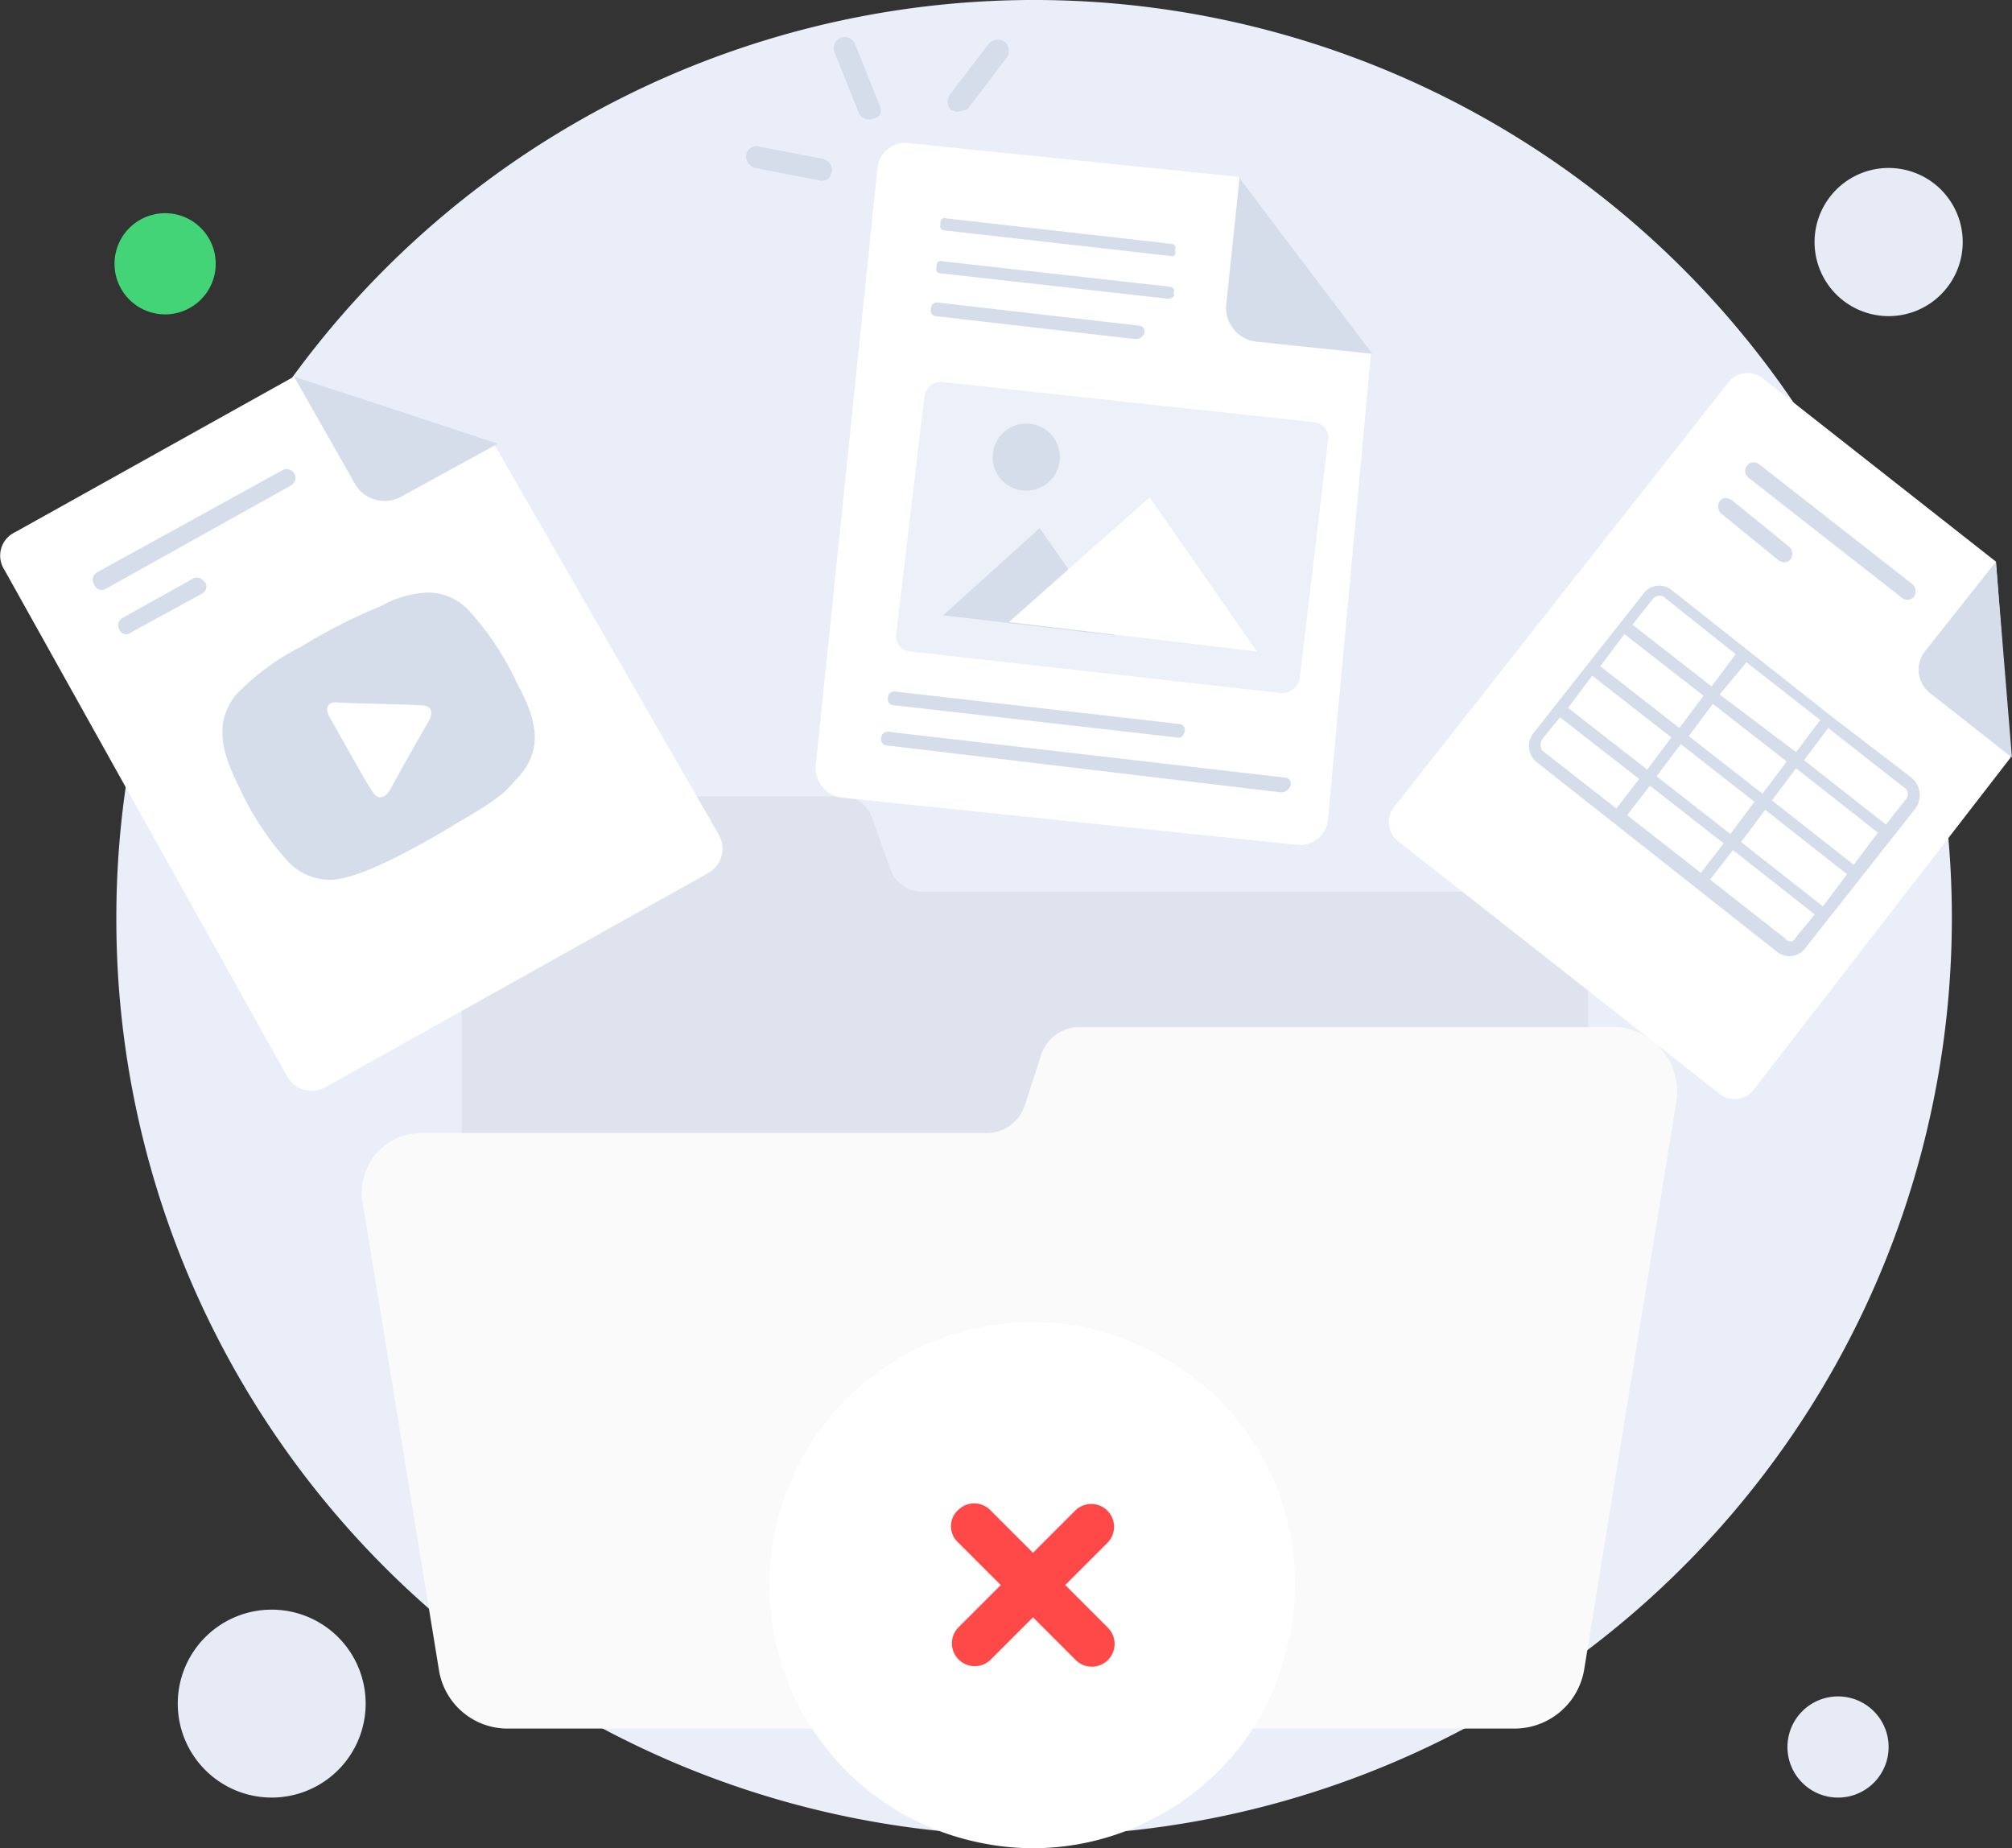 <svg xmlns="http://www.w3.org/2000/svg" width="163.295" height="150.001" viewBox="0 0 163.295 150.001">
  <rect x="0" y="0" width="163.295" height="150.001" fill="#333333" stroke="none"/>
  <g id="Group_4703" data-name="Group 4703" transform="translate(-103.706 -242)">
    <g id="Group_4504" data-name="Group 4504" transform="translate(0 -97)">
      <rect id="Rectangle_1723" data-name="Rectangle 1723" width="150" height="150" transform="translate(113 339)" fill="none"/>
      <g id="Group_4519" data-name="Group 4519" transform="translate(-626.75 -619.281)">
        <path id="Path_7548" data-name="Path 7548" d="M814.191,1107.252a74.486,74.486,0,1,0-74.34-74.486A74.373,74.373,0,0,0,814.191,1107.252Z" transform="translate(0.047 0)" fill="#eaeef9"/>
        <path id="Path_7549" data-name="Path 7549" d="M839.863,979.6a6.012,6.012,0,1,0-6.012-6.012A6.012,6.012,0,0,0,839.863,979.6Z" transform="translate(43.876 4.336)" fill="#e7ebf6"/>
        <path id="Path_7550" data-name="Path 7550" d="M845.257,962.392a4.105,4.105,0,1,0-4.106-4.106A4.105,4.105,0,0,0,845.257,962.392Z" transform="translate(34.376 141.768)" fill="#e7ebf6"/>
        <path id="Path_7551" data-name="Path 7551" d="M743.857,978.292a4.106,4.106,0,1,0-4.106-4.106A4.105,4.105,0,0,0,743.857,978.292Z" transform="translate(0 5.502)" fill="#43d477"/>
        <path id="Path_7552" data-name="Path 7552" d="M727.876,1034.529a7.625,7.625,0,1,0-7.625-7.625A7.626,7.626,0,0,0,727.876,1034.529Z" transform="translate(24.632 69.629)" fill="#e7ebf6"/>
        <path id="Path_7554" data-name="Path 7554" d="M850.332,1066.814l-87.18.66a4.4,4.4,0,0,1-4.476-4.384l-.661-78.423a4.4,4.4,0,0,1,4.386-4.47l87.181-.66a4.412,4.412,0,0,1,4.475,4.391l.661,78.414A4.4,4.4,0,0,1,850.332,1066.814Z" transform="translate(8.737 9.744)" fill="#eaeef9"/>
      </g>
    </g>
    <g id="_3" data-name="3" transform="translate(81.568 241.507)">
      <path id="Path_9664" data-name="Path 9664" d="M91.394,65.859,89.87,61.614a2.582,2.582,0,0,0-2.5-1.742H60.591A3.951,3.951,0,0,0,56.563,63.9v50.068h91.429V71.627a3.951,3.951,0,0,0-4.027-4.027H93.9A2.684,2.684,0,0,1,91.394,65.859Z" transform="translate(3.045 5.252)" fill="#a9aeb2" opacity="0.17"/>
      <g id="Group_4691" data-name="Group 4691" transform="translate(22.137 31.056)">
        <path id="Path_9665" data-name="Path 9665" d="M62.221,34.015,80.507,65.8a2.27,2.27,0,0,1-.871,3.048L48.506,86.26a2.27,2.27,0,0,1-3.048-.871L22.492,44.246a2.1,2.1,0,0,1,.871-3.048L46,28.572Z" transform="translate(-22.137 -28.572)" fill="#fff"/>
      </g>
      <path id="Path_9666" data-name="Path 9666" d="M45.173,36.779,30.152,45.16a.645.645,0,0,1-.98-.327.687.687,0,0,1,.218-.98l15.021-8.272a.71.71,0,1,1,.762,1.2Z" transform="translate(0.612 3.093)" fill="#d5ddea"/>
      <path id="Path_9667" data-name="Path 9667" d="M37.712,44.879l-5.769,3.156a.57.57,0,0,1-.871-.218.687.687,0,0,1,.218-.98l5.66-3.156a.687.687,0,0,1,.98.218C38.256,44.117,38.148,44.661,37.712,44.879Z" transform="translate(0.78 3.81)" fill="#d5ddea"/>
      <path id="Path_9668" data-name="Path 9668" d="M44.064,28.572l5.007,8.816a2.788,2.788,0,0,0,3.592.98l7.946-4.354" transform="translate(1.939 2.483)" fill="#d5ddea"/>
      <path id="Path_9669" data-name="Path 9669" d="M62.6,51.965a23.092,23.092,0,0,0-3.918-5.878,4.525,4.525,0,0,0-3.265-1.415,8.441,8.441,0,0,0-3.81,1.088,44.463,44.463,0,0,0-6.422,3.265,19.636,19.636,0,0,0-5.442,4.027c-1.85,2.5-.871,5.007.435,7.619A23.092,23.092,0,0,0,44.1,66.55a4.63,4.63,0,0,0,4.789,1.2c2.286-.544,6.531-2.939,8.49-4.136,1.742-1.088,3.81-2.068,5.116-3.7C65,57.407,64.128,54.795,62.6,51.965ZM47.366,54.686c-.327-.653-.109-1.2.762-1.088,2.286.109,4.463.109,6.64.218.871,0,1.088.435.762,1.2-1.088,1.85-2.177,3.81-3.265,5.769-.435.653-.98.653-1.306.109C50.631,60.564,47.692,55.23,47.366,54.686Z" transform="translate(1.467 3.907)" fill="#d5ddea"/>
      <path id="Path_9670" data-name="Path 9670" d="M122.657,84.693l-.98-.653a.408.408,0,0,1,0-.653.645.645,0,0,1,.762-.109l.98.653c.218.109.218.435.109.653A.873.873,0,0,1,122.657,84.693Z" transform="translate(8.79 7.316)" fill="#e3eaf2"/>
      <path id="Path_9671" data-name="Path 9671" d="M120.63,83.094l-5.551-4.354c-.218-.109-.218-.435-.109-.653s.435-.218.762-.109l5.551,4.354c.218.109.218.435.109.653A.538.538,0,0,1,120.63,83.094Z" transform="translate(8.204 6.847)" fill="#e3eaf2"/>
      <g id="Group_4692" data-name="Group 4692" transform="translate(134.864 30.773)">
        <path id="Path_9672" data-name="Path 9672" d="M176.163,59.507,155.374,86.392a1.979,1.979,0,0,1-2.939.327L126.53,66.364a1.979,1.979,0,0,1-.327-2.939L153.2,29.139a1.979,1.979,0,0,1,2.939-.327l18.83,14.8Z" transform="translate(-125.704 -28.313)" fill="#fff"/>
      </g>
      <path id="Path_9673" data-name="Path 9673" d="M165,45.966l-12.517-9.8a.7.7,0,0,1,.871-1.088l12.517,9.8a.786.786,0,0,1,.109.98A.7.7,0,0,1,165,45.966Z" transform="translate(11.508 3.049)" fill="#d5ddea"/>
      <path id="Path_9674" data-name="Path 9674" d="M155.163,42.683l-4.68-3.81a.786.786,0,0,1-.109-.98c.218-.327.544-.327.98-.109l4.68,3.81a.785.785,0,0,1,.109.98A.7.7,0,0,1,155.163,42.683Z" transform="translate(11.332 3.285)" fill="#d5ddea"/>
      <path id="Path_9675" data-name="Path 9675" d="M171.473,42.372,165.7,49.665a2.407,2.407,0,0,0,.435,3.374l6.64,5.225" transform="translate(12.653 3.704)" fill="#d5ddea"/>
      <path id="Path_9676" data-name="Path 9676" d="M167.186,59.738l-6.531-5.007L153.906,49.4l-6.2-4.9a1.6,1.6,0,0,0-2.286.327l-8.925,11.32a1.687,1.687,0,0,0,.218,2.286L156.3,73.888a1.6,1.6,0,0,0,2.286-.327l8.925-11.32A1.837,1.837,0,0,0,167.186,59.738Zm-20.68-.109,1.959-2.612,5.986,4.68-1.959,2.612Zm5.442,5.442-1.85,2.395-5.986-4.68,1.85-2.395Zm5.116-6.64L155.1,61.044l-5.986-4.68,1.959-2.612Zm-5.442-5.442,2.177-2.612,5.986,4.68-1.959,2.612Zm10.884,13.823-6.64-5.225,1.959-2.612,6.64,5.225Zm-14.15-11.1L141.934,50.7l1.959-2.612,6.422,5.007Zm-7.075-4.245,6.422,5.007-1.959,2.612-6.422-5.007ZM155.321,62.35l6.64,5.225L160,70.187l-6.64-5.225Zm11.429-.871-1.633,2.068-6.64-5.225,1.959-2.612,6.1,4.789A.631.631,0,0,1,166.75,61.48Zm-19.7-16.436,5.878,4.68-1.959,2.612-6.422-5.007,1.633-2.068A.711.711,0,0,1,147.049,45.044Zm-9.8,11.538,1.415-1.742,6.422,5.007-1.85,2.395-5.986-4.68A.816.816,0,0,1,137.253,56.582Zm19.7,16.218-6.1-4.789,1.85-2.395,6.64,5.225-1.524,1.85A.48.48,0,0,1,156.954,72.8Z" transform="translate(10.083 3.862)" fill="#d5ddea"/>
      <path id="Path_9677" data-name="Path 9677" d="M116.006,80.916l-6.2-.653a.48.48,0,0,1-.435-.653c0-.327.327-.544.762-.435l6.2.653a.48.48,0,0,1,.435.653C116.659,80.807,116.332,81.134,116.006,80.916Z" transform="translate(7.713 6.957)" fill="#fff"/>
      <path id="Path_9678" data-name="Path 9678" d="M150.052,86.464l-6.748,30.15c-.435,1.742-2.5,3.156-5.116,3.156H64.935c-2.5,0-4.68-1.306-5.116-3.156L54.268,91.906c-.435-1.85,1.633-3.592,4.245-3.592H99.874A3.085,3.085,0,0,0,102.6,86.9l1.2-2.612a2.991,2.991,0,0,1,2.722-1.415h39.4C148.419,82.872,150.379,84.614,150.052,86.464Z" transform="translate(2.837 7.286)" fill="#fff"/>
      <g id="Group_4693" data-name="Group 4693" transform="translate(51.498 83.845)">
        <path id="Path_9679" data-name="Path 9679" d="M155.836,82.95l-7.51,46.259a5.735,5.735,0,0,1-5.66,4.789H61.032a5.638,5.638,0,0,1-5.66-4.789l-6.2-37.986a4.816,4.816,0,0,1,4.68-5.551H99.89a3.269,3.269,0,0,0,3.048-2.286l1.306-4.027a3.27,3.27,0,0,1,3.048-2.286h43.864A5.284,5.284,0,0,1,155.836,82.95Z" transform="translate(-49.113 -77.072)" fill="#fafafa"/>
      </g>
      <g id="Group_4694" data-name="Group 4694" transform="translate(88.335 12.086)">
        <path id="Path_9680" data-name="Path 9680" d="M128.026,28.263l-3.483,37.769a2.273,2.273,0,0,1-2.612,2.068l-36.79-3.81a2.427,2.427,0,0,1-2.177-2.612l5.007-48.436a2.273,2.273,0,0,1,2.612-2.068L117.251,13.9Z" transform="translate(-82.956 -11.144)" fill="#fff"/>
      </g>
      <path id="Path_9681" data-name="Path 9681" d="M114.653,13.772l-1.088,10.34a2.769,2.769,0,0,0,2.5,2.939l9.361.98" transform="translate(8.086 1.174)" fill="#d5ddea"/>
      <path id="Path_9682" data-name="Path 9682" d="M120.312,54.225,90.162,50.851a1.257,1.257,0,0,1-1.2-1.415L91.25,30.17a1.4,1.4,0,0,1,1.415-1.2l30.151,3.265a1.257,1.257,0,0,1,1.2,1.415l-2.286,19.266A1.5,1.5,0,0,1,120.312,54.225Z" transform="translate(5.909 2.518)" fill="#ecf0f8"/>
      <path id="Path_9683" data-name="Path 9683" d="M106.4,48.58,92.464,46.947l7.837-7.075Z" transform="translate(6.22 3.483)" fill="#d5ddea"/>
      <path id="Path_9684" data-name="Path 9684" d="M117.5,50.089,97.364,47.695l11.429-10.123Z" transform="translate(6.654 3.279)" fill="#fff"/>
      <path id="Path_9685" data-name="Path 9685" d="M98.885,37.514a2.721,2.721,0,1,0-2.721-2.721A2.695,2.695,0,0,0,98.885,37.514Z" transform="translate(6.547 2.793)" fill="#d5ddea"/>
      <path id="Path_9686" data-name="Path 9686" d="M110.879,19.822,92.592,17.754c-.218,0-.435-.218-.327-.435V17.1c0-.218.218-.435.435-.327l18.286,2.068c.218,0,.435.218.327.435V19.5C111.423,19.713,111.205,19.931,110.879,19.822Z" transform="translate(6.2 1.437)" fill="#d5ddea"/>
      <path id="Path_9687" data-name="Path 9687" d="M110.8,23.022l-18.5-2.068c-.218,0-.435-.218-.327-.435V20.3c0-.218.218-.435.435-.327l18.5,2.068c.218,0,.435.218.327.435V22.7C111.34,22.8,111.013,23.022,110.8,23.022Z" transform="translate(6.174 1.72)" fill="#d5ddea"/>
      <path id="Path_9688" data-name="Path 9688" d="M111.768,55.775,88.8,53.163a.48.48,0,0,1-.435-.653c0-.327.327-.544.762-.435l22.858,2.612a.48.48,0,0,1,.435.653C112.312,55.666,112.094,55.884,111.768,55.775Z" transform="translate(5.855 4.56)" fill="#d5ddea"/>
      <path id="Path_9689" data-name="Path 9689" d="M108.11,26.013,92,24.163a.48.48,0,0,1-.435-.653c0-.327.327-.544.762-.435l16.108,1.85a.48.48,0,0,1,.435.653A.783.783,0,0,1,108.11,26.013Z" transform="translate(6.138 1.995)" fill="#d5ddea"/>
      <path id="Path_9690" data-name="Path 9690" d="M120.3,59.973l-32-3.81a.48.48,0,0,1-.435-.653c0-.327.327-.544.762-.435l32,3.7a.48.48,0,0,1,.435.653A.819.819,0,0,1,120.3,59.973Z" transform="translate(5.811 4.825)" fill="#d5ddea"/>
      <path id="Path_9691" data-name="Path 9691" d="M87.427,7.11a.915.915,0,0,1-1.2-.435l-1.959-4.9A.9.9,0,0,1,85.9,1.014l1.959,4.9C88.189,6.566,87.971,7,87.427,7.11Z" transform="translate(5.617 3)" fill="#d5ddea"/>
      <path id="Path_9692" data-name="Path 9692" d="M84.413,11.18a.789.789,0,0,1-.871.218l-5.116-.98a.976.976,0,0,1-.762-1.088.832.832,0,0,1,1.088-.653l5.116.98a.976.976,0,0,1,.762,1.088C84.522,10.854,84.522,11.071,84.413,11.18Z" transform="translate(5.039 3.719)" fill="#d5ddea"/>
      <path id="Path_9693" data-name="Path 9693" d="M93.424,6.548c-.109,0-.218-.109-.435-.109a.991.991,0,0,1-.109-1.306L96.036,1A.991.991,0,0,1,97.342.888a.991.991,0,0,1,.109,1.306L94.295,6.33A3.365,3.365,0,0,1,93.424,6.548Z" transform="translate(6.368 3.017)" fill="#d5ddea"/>
      <path id="Path_9694" data-name="Path 9694" d="M121.688,124.763a29.109,29.109,0,0,1-1.85,5.442,21.359,21.359,0,0,1-9.361,9.252,20.99,20.99,0,0,1-13.933,1.85,21.336,21.336,0,0,1,8.6-41.8,22.639,22.639,0,0,1,10.776,5.769A21.262,21.262,0,0,1,121.688,124.763Z" transform="translate(5.078 8.715)" fill="#fff"/>
      <path id="Path_9695" data-name="Path 9695" d="M15.348,6.748h-4.9V1.85a1.851,1.851,0,0,0-3.7,0v4.9H1.85A1.835,1.835,0,0,0,0,8.6a1.772,1.772,0,0,0,1.85,1.85h4.9v4.9a1.851,1.851,0,0,0,3.7,0v-4.9h4.9a1.85,1.85,0,1,0,0-3.7Z" transform="translate(105.977 116.964) rotate(45)" fill="#ff4949"/>
    </g>
  </g>
</svg>
